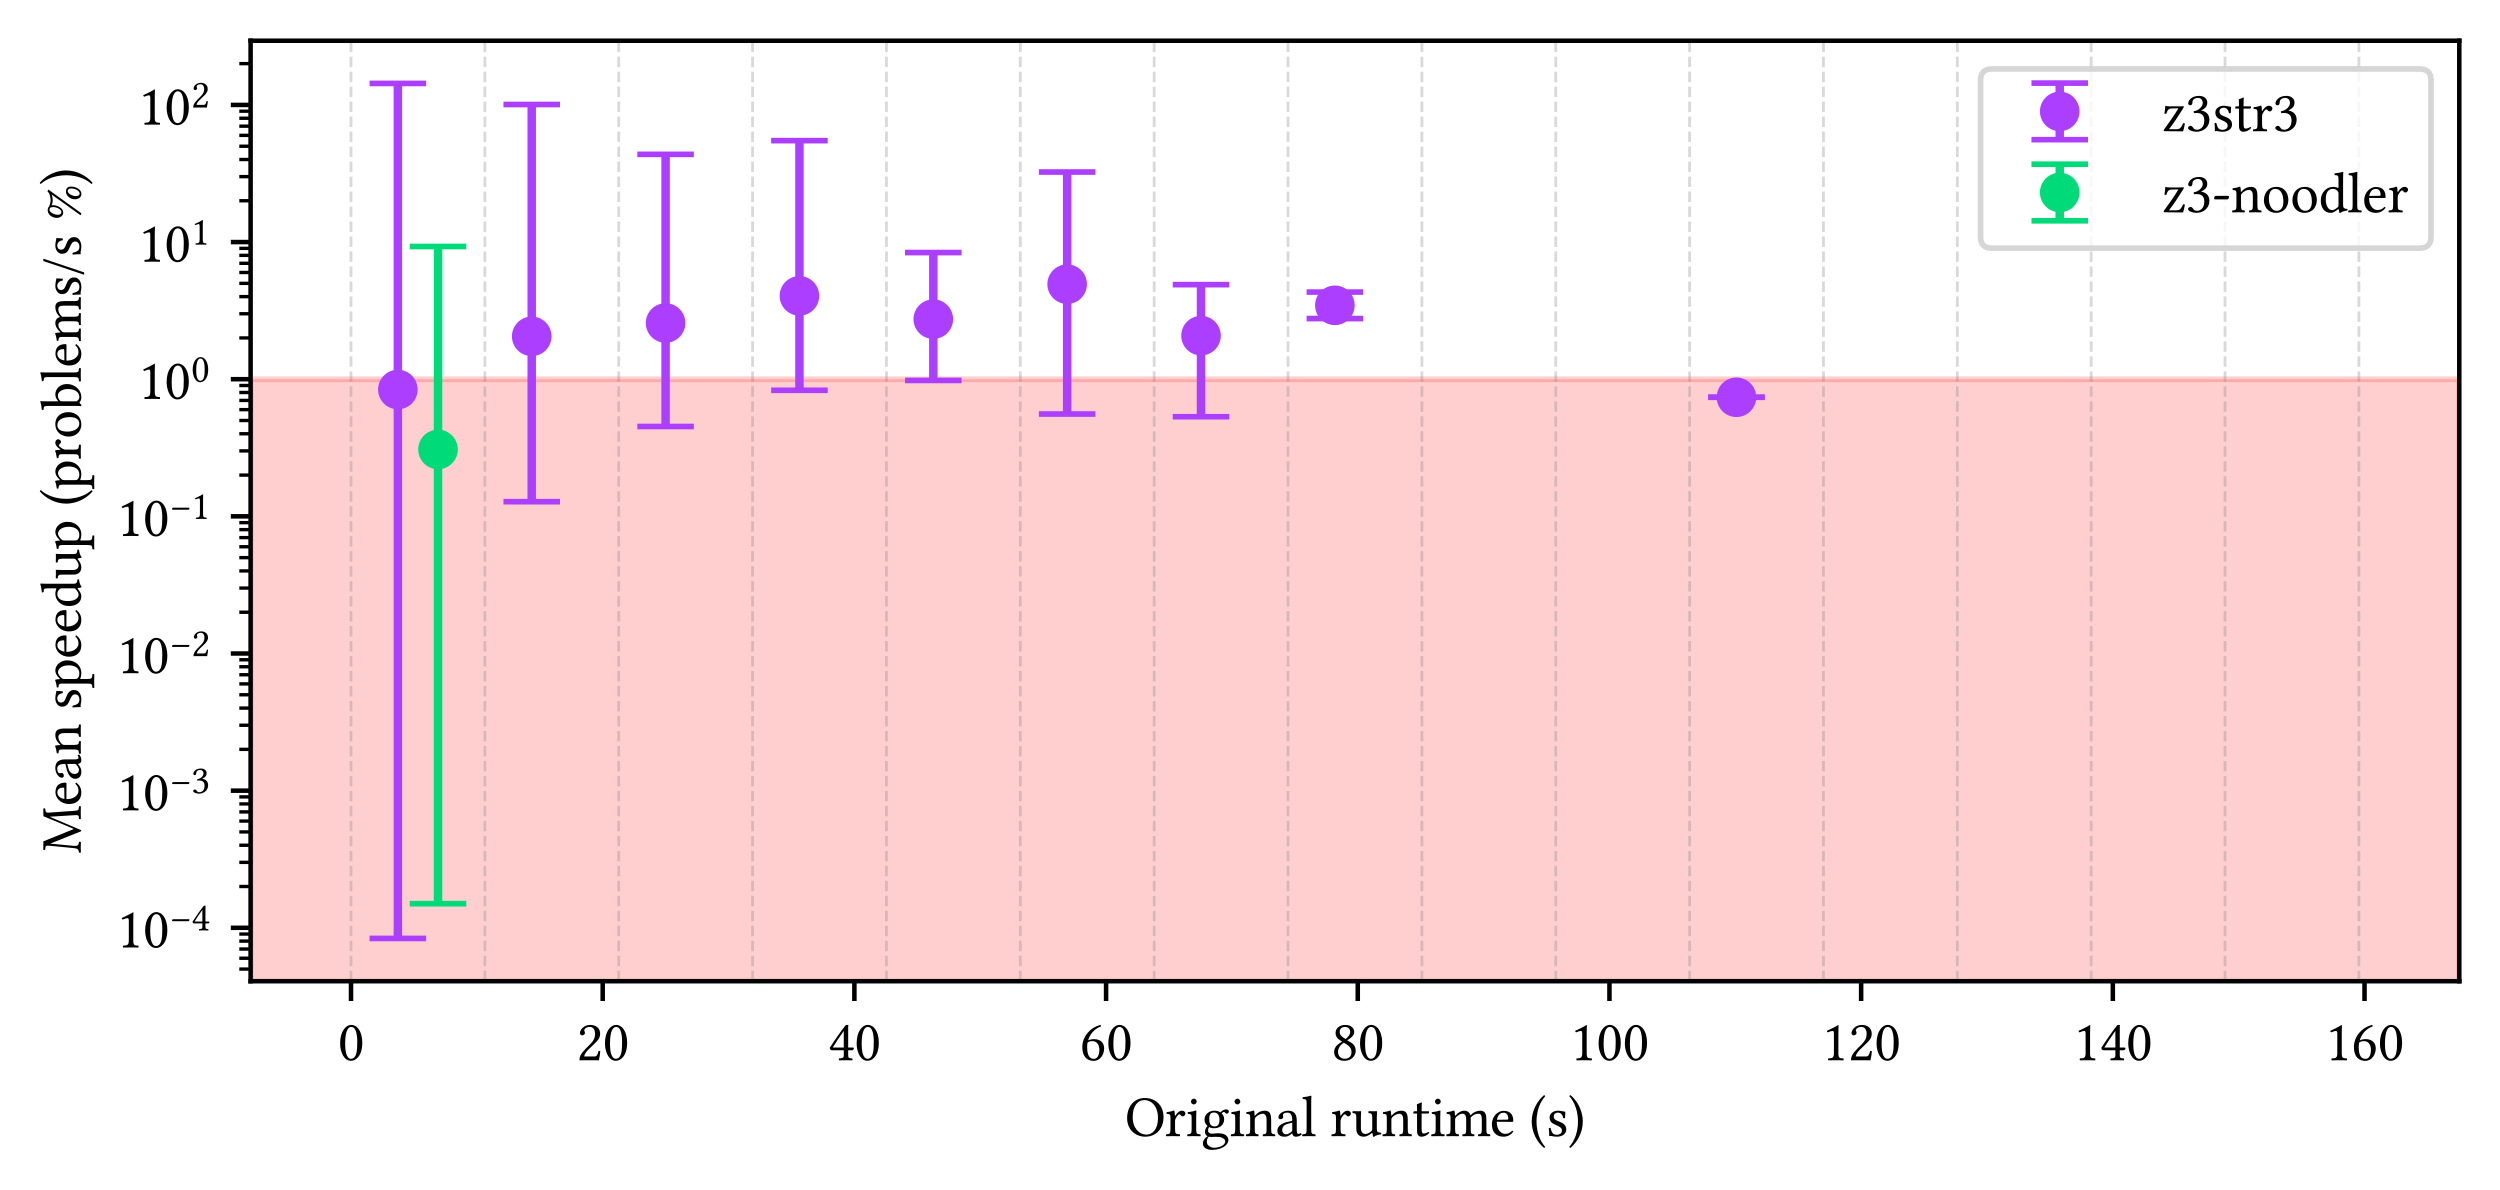 <?xml version="1.0" encoding="utf-8" standalone="no"?>
<!DOCTYPE svg PUBLIC "-//W3C//DTD SVG 1.1//EN"
  "http://www.w3.org/Graphics/SVG/1.1/DTD/svg11.dtd">
<svg xmlns:xlink="http://www.w3.org/1999/xlink" width="442.12pt" height="210.5pt" viewBox="0 0 442.12 210.5" xmlns="http://www.w3.org/2000/svg" version="1.1">
 <defs>
  <style type="text/css">*{stroke-linejoin: round; stroke-linecap: butt}</style>
 </defs>
 <g id="figure_1">
  <g id="patch_1">
   <path d="M 0 210.5 
L 442.12 210.5 
L 442.12 0 
L 0 0 
z
" style="fill: #ffffff"/>
  </g>
  <g id="axes_1">
   <g id="patch_2">
    <path d="M 44.32 173.52 
L 434.92 173.52 
L 434.92 7.2 
L 44.32 7.2 
z
" style="fill: #ffffff"/>
   </g>
   <g id="patch_3">
    <path d="M 44.32 24320.546 
L 434.92 24320.546 
L 434.92 67.063 
L 44.32 67.063 
z
" clip-path="url(#p27010a0d94)" style="fill: #ff0000; opacity: 0.1; stroke: #ff0000; stroke-linejoin: miter"/>
   </g>
   <g id="patch_4">
    <path d="M 44.32 24320.546 
L 434.92 24320.546 
L 434.92 67.063 
L 44.32 67.063 
z
" clip-path="url(#p27010a0d94)" style="fill: #ff0000; opacity: 0.1; stroke: #ff0000; stroke-linejoin: miter"/>
   </g>
   <g id="matplotlib.axis_1">
    <g id="xtick_1">
     <g id="line2d_1">
      <defs>
       <path id="m3e36dfb4e3" d="M 0 0 
L 0 3.5 
" style="stroke: #000000; stroke-width: 0.8"/>
      </defs>
      <g>
       <use xlink:href="#m3e36dfb4e3" x="62.075" y="173.52" style="stroke: #000000; stroke-width: 0.8"/>
      </g>
     </g>
     <g id="text_1">
      <!-- 0 -->
      <g transform="translate(59.75 187.5) scale(0.1 -0.1)">
       <defs>
        <path id="LibertinusSerif-Regular-30" d="M 1459 -64 
C 1952 -64 2701 435 2701 1939 
C 2701 2573 2547 3117 2266 3488 
C 2099 3712 1830 3904 1485 3904 
C 851 3904 250 3149 250 1882 
C 250 1197 461 557 813 205 
C 992 26 1210 -64 1459 -64 
z
M 1485 3680 
C 1594 3680 1696 3642 1773 3571 
C 1971 3405 2144 2918 2144 2061 
C 2144 1472 2125 1069 2035 742 
C 1894 218 1581 160 1466 160 
C 870 160 806 1254 806 1811 
C 806 3386 1197 3680 1485 3680 
z
" transform="scale(0.016)"/>
       </defs>
       <use xlink:href="#LibertinusSerif-Regular-30"/>
      </g>
     </g>
    </g>
    <g id="xtick_2">
     <g id="line2d_2">
      <g>
       <use xlink:href="#m3e36dfb4e3" x="106.586" y="173.52" style="stroke: #000000; stroke-width: 0.8"/>
      </g>
     </g>
     <g id="text_2">
      <!-- 20 -->
      <g transform="translate(101.936 187.5) scale(0.1 -0.1)">
       <defs>
        <path id="LibertinusSerif-Regular-32" d="M 390 2995 
C 390 2861 512 2746 646 2746 
C 755 2746 947 2861 947 3002 
C 947 3053 934 3091 922 3136 
C 909 3181 870 3238 870 3290 
C 870 3450 1037 3680 1504 3680 
C 1734 3680 2061 3520 2061 2906 
C 2061 2496 1914 2163 1536 1779 
L 1062 1312 
C 435 672 333 365 333 -13 
C 333 -13 659 0 864 0 
L 1984 0 
C 2189 0 2483 -13 2483 -13 
C 2566 326 2630 806 2637 998 
C 2598 1030 2515 1043 2451 1030 
C 2342 576 2234 416 2003 416 
L 864 416 
C 864 723 1306 1158 1338 1190 
L 1984 1811 
C 2349 2163 2624 2445 2624 2931 
C 2624 3622 2061 3904 1542 3904 
C 832 3904 390 3379 390 2995 
z
" transform="scale(0.016)"/>
       </defs>
       <use xlink:href="#LibertinusSerif-Regular-32"/>
       <use xlink:href="#LibertinusSerif-Regular-30" transform="translate(46.5 0)"/>
      </g>
     </g>
    </g>
    <g id="xtick_3">
     <g id="line2d_3">
      <g>
       <use xlink:href="#m3e36dfb4e3" x="151.096" y="173.52" style="stroke: #000000; stroke-width: 0.8"/>
      </g>
     </g>
     <g id="text_3">
      <!-- 40 -->
      <g transform="translate(146.446 187.5) scale(0.1 -0.1)">
       <defs>
        <path id="LibertinusSerif-Regular-34" d="M 2752 1402 
L 2221 1402 
L 2221 3270 
C 2221 3590 2221 3840 2234 3891 
L 2221 3904 
L 2016 3904 
C 1971 3904 1939 3866 1914 3834 
C 1510 3341 768 2285 179 1370 
C 198 1274 237 1101 429 1101 
L 1734 1101 
L 1734 512 
C 1734 218 1491 218 1216 198 
C 1178 160 1178 26 1216 -13 
C 1421 -6 1677 0 1971 0 
C 2221 0 2464 -6 2669 -13 
C 2707 26 2707 160 2669 198 
C 2355 224 2221 211 2221 512 
L 2221 1101 
L 2662 1101 
C 2752 1101 2848 1222 2848 1299 
C 2848 1363 2822 1402 2752 1402 
z
M 1734 3245 
L 1734 1402 
L 512 1402 
C 838 1926 1293 2643 1734 3245 
z
" transform="scale(0.016)"/>
       </defs>
       <use xlink:href="#LibertinusSerif-Regular-34"/>
       <use xlink:href="#LibertinusSerif-Regular-30" transform="translate(46.5 0)"/>
      </g>
     </g>
    </g>
    <g id="xtick_4">
     <g id="line2d_4">
      <g>
       <use xlink:href="#m3e36dfb4e3" x="195.607" y="173.52" style="stroke: #000000; stroke-width: 0.8"/>
      </g>
     </g>
     <g id="text_4">
      <!-- 60 -->
      <g transform="translate(190.957 187.5) scale(0.1 -0.1)">
       <defs>
        <path id="LibertinusSerif-Regular-36" d="M 922 2195 
C 1094 2778 1504 3424 2355 3744 
C 2355 3821 2330 3878 2278 3910 
C 1632 3718 1235 3450 877 3034 
C 480 2573 282 1990 282 1485 
C 282 186 1018 -70 1510 -70 
C 2349 -70 2694 742 2694 1293 
C 2694 1843 2400 2336 1530 2336 
C 1363 2336 1114 2285 922 2195 
z
M 864 1965 
C 1075 2106 1286 2112 1395 2112 
C 2022 2112 2163 1498 2163 1178 
C 2163 474 1894 154 1581 154 
C 1178 154 813 371 813 1466 
C 813 1613 826 1779 864 1965 
z
" transform="scale(0.016)"/>
       </defs>
       <use xlink:href="#LibertinusSerif-Regular-36"/>
       <use xlink:href="#LibertinusSerif-Regular-30" transform="translate(46.5 0)"/>
      </g>
     </g>
    </g>
    <g id="xtick_5">
     <g id="line2d_5">
      <g>
       <use xlink:href="#m3e36dfb4e3" x="240.118" y="173.52" style="stroke: #000000; stroke-width: 0.8"/>
      </g>
     </g>
     <g id="text_5">
      <!-- 80 -->
      <g transform="translate(235.468 187.5) scale(0.1 -0.1)">
       <defs>
        <path id="LibertinusSerif-Regular-38" d="M 2515 3104 
C 2515 3565 2157 3904 1530 3904 
C 877 3904 454 3514 454 3021 
C 454 2662 627 2400 1018 2157 
L 1184 2054 
C 998 1958 826 1843 666 1702 
C 403 1472 294 1184 294 934 
C 294 282 755 -64 1434 -64 
C 2272 -64 2682 550 2682 1037 
C 2682 1408 2522 1734 2182 1939 
L 1728 2214 
C 2029 2362 2515 2694 2515 3104 
z
M 1446 160 
C 1158 160 723 358 723 934 
C 723 1126 806 1574 1357 1939 
L 1658 1760 
C 2054 1517 2214 1216 2214 909 
C 2214 269 1734 160 1446 160 
z
M 1498 3680 
C 1914 3680 2067 3405 2067 3110 
C 2067 2765 1728 2477 1555 2349 
L 1357 2470 
C 954 2733 909 2944 909 3142 
C 909 3437 1114 3680 1498 3680 
z
" transform="scale(0.016)"/>
       </defs>
       <use xlink:href="#LibertinusSerif-Regular-38"/>
       <use xlink:href="#LibertinusSerif-Regular-30" transform="translate(46.5 0)"/>
      </g>
     </g>
    </g>
    <g id="xtick_6">
     <g id="line2d_6">
      <g>
       <use xlink:href="#m3e36dfb4e3" x="284.629" y="173.52" style="stroke: #000000; stroke-width: 0.8"/>
      </g>
     </g>
     <g id="text_6">
      <!-- 100 -->
      <g transform="translate(277.654 187.5) scale(0.1 -0.1)">
       <defs>
        <path id="LibertinusSerif-Regular-31" d="M 1843 781 
L 1843 3002 
C 1843 3386 1850 3776 1862 3859 
C 1862 3891 1850 3891 1824 3891 
C 1472 3674 1133 3514 570 3251 
C 582 3181 608 3117 666 3078 
C 960 3200 1101 3238 1222 3238 
C 1331 3238 1350 3085 1350 2867 
L 1350 781 
C 1350 250 1178 218 730 198 
C 691 160 691 26 730 -13 
C 1043 -6 1274 0 1619 0 
C 1926 0 2080 -6 2400 -13 
C 2438 26 2438 160 2400 198 
C 1952 218 1843 250 1843 781 
z
" transform="scale(0.016)"/>
       </defs>
       <use xlink:href="#LibertinusSerif-Regular-31"/>
       <use xlink:href="#LibertinusSerif-Regular-30" transform="translate(46.5 0)"/>
       <use xlink:href="#LibertinusSerif-Regular-30" transform="translate(93 0)"/>
      </g>
     </g>
    </g>
    <g id="xtick_7">
     <g id="line2d_7">
      <g>
       <use xlink:href="#m3e36dfb4e3" x="329.14" y="173.52" style="stroke: #000000; stroke-width: 0.8"/>
      </g>
     </g>
     <g id="text_7">
      <!-- 120 -->
      <g transform="translate(322.165 187.5) scale(0.1 -0.1)">
       <use xlink:href="#LibertinusSerif-Regular-31"/>
       <use xlink:href="#LibertinusSerif-Regular-32" transform="translate(46.5 0)"/>
       <use xlink:href="#LibertinusSerif-Regular-30" transform="translate(93 0)"/>
      </g>
     </g>
    </g>
    <g id="xtick_8">
     <g id="line2d_8">
      <g>
       <use xlink:href="#m3e36dfb4e3" x="373.65" y="173.52" style="stroke: #000000; stroke-width: 0.8"/>
      </g>
     </g>
     <g id="text_8">
      <!-- 140 -->
      <g transform="translate(366.675 187.5) scale(0.1 -0.1)">
       <use xlink:href="#LibertinusSerif-Regular-31"/>
       <use xlink:href="#LibertinusSerif-Regular-34" transform="translate(46.5 0)"/>
       <use xlink:href="#LibertinusSerif-Regular-30" transform="translate(93 0)"/>
      </g>
     </g>
    </g>
    <g id="xtick_9">
     <g id="line2d_9">
      <g>
       <use xlink:href="#m3e36dfb4e3" x="418.161" y="173.52" style="stroke: #000000; stroke-width: 0.8"/>
      </g>
     </g>
     <g id="text_9">
      <!-- 160 -->
      <g transform="translate(411.186 187.5) scale(0.1 -0.1)">
       <use xlink:href="#LibertinusSerif-Regular-31"/>
       <use xlink:href="#LibertinusSerif-Regular-36" transform="translate(46.5 0)"/>
       <use xlink:href="#LibertinusSerif-Regular-30" transform="translate(93 0)"/>
      </g>
     </g>
    </g>
    <g id="text_10">
     <!-- Original runtime (s) -->
     <g transform="translate(198.951 200.92) scale(0.1 -0.1)">
      <defs>
       <path id="LibertinusSerif-Regular-4f" d="M 4262 2106 
C 4262 3430 3347 4211 2202 4211 
C 960 4211 237 3226 237 1984 
C 237 723 1152 -64 2240 -64 
C 2950 -64 3514 243 3866 742 
C 4122 1107 4262 1568 4262 2106 
z
M 2118 3981 
C 2963 3981 3648 3277 3648 1984 
C 3648 838 3098 166 2368 166 
C 1587 166 851 864 851 2093 
C 851 3437 1485 3981 2118 3981 
z
" transform="scale(0.016)"/>
       <path id="LibertinusSerif-Regular-72" d="M 1126 2291 
C 1114 2547 1107 2714 1075 2778 
C 1062 2810 1050 2829 998 2829 
C 819 2758 653 2701 211 2643 
C 198 2605 211 2502 224 2464 
C 570 2432 640 2400 640 2029 
L 640 781 
C 640 250 563 224 166 198 
C 128 160 128 26 166 -13 
C 390 -6 640 0 896 0 
C 1152 0 1446 -6 1670 -13 
C 1709 26 1709 160 1670 198 
C 1222 230 1146 250 1146 781 
L 1146 1670 
C 1146 1837 1222 1984 1299 2099 
C 1370 2202 1517 2413 1594 2413 
C 1651 2413 1709 2400 1760 2330 
C 1805 2266 1882 2182 1990 2182 
C 2144 2182 2291 2342 2291 2502 
C 2291 2624 2176 2810 1907 2810 
C 1606 2810 1344 2528 1197 2278 
C 1158 2208 1126 2259 1126 2291 
z
" transform="scale(0.016)"/>
       <path id="LibertinusSerif-Regular-69" d="M 1158 781 
L 1158 2054 
C 1158 2374 1184 2784 1184 2784 
C 1184 2810 1152 2829 1101 2829 
C 922 2758 666 2701 224 2643 
C 211 2605 224 2502 237 2464 
C 589 2432 653 2394 653 2029 
L 653 781 
C 653 250 582 230 192 198 
C 154 160 154 26 192 -13 
C 403 -6 653 0 909 0 
C 1165 0 1408 -6 1619 -13 
C 1658 26 1658 160 1619 198 
C 1229 224 1158 250 1158 781 
z
M 576 3834 
C 576 3667 730 3501 883 3501 
C 1062 3501 1216 3674 1216 3808 
C 1216 3962 1082 4141 909 4141 
C 755 4141 576 3987 576 3834 
z
" transform="scale(0.016)"/>
       <path id="LibertinusSerif-Regular-67" d="M 2842 2477 
C 2963 2477 3078 2592 3078 2720 
C 3078 2854 2957 2957 2784 2957 
C 2618 2957 2310 2848 2144 2630 
C 2067 2682 1856 2810 1478 2810 
C 909 2810 384 2426 384 1837 
C 384 1491 538 1293 717 1120 
C 538 966 435 691 435 474 
C 435 243 563 64 730 -19 
C 384 -224 205 -518 205 -794 
C 205 -1350 730 -1523 1222 -1523 
C 2086 -1523 3021 -1107 3021 -416 
C 3021 -211 2925 -51 2739 102 
C 2490 307 2042 314 1805 314 
C 1690 314 1530 301 1376 282 
C 1280 275 1216 269 1184 269 
C 998 269 774 358 774 634 
C 774 762 813 896 890 1005 
C 1043 915 1222 870 1472 870 
C 2035 870 2554 1222 2554 1850 
C 2554 2150 2464 2323 2278 2515 
C 2323 2579 2451 2669 2534 2669 
C 2579 2669 2624 2650 2662 2592 
C 2688 2541 2771 2477 2842 2477 
z
M 845 -64 
C 915 -83 1018 -96 1101 -96 
C 1299 -96 1478 -77 1568 -77 
C 1888 -77 2157 -83 2342 -186 
C 2592 -326 2669 -416 2669 -582 
C 2669 -1043 1990 -1286 1414 -1286 
C 1184 -1286 646 -1101 646 -666 
C 646 -448 659 -288 845 -64 
z
M 2042 1786 
C 2042 1190 1741 1069 1504 1069 
C 966 1069 909 1523 909 1933 
C 909 2381 1069 2611 1421 2611 
C 1824 2611 2042 2317 2042 1786 
z
" transform="scale(0.016)"/>
       <path id="LibertinusSerif-Regular-6e" d="M 1178 2291 
C 1139 2246 1101 2234 1101 2291 
C 1094 2464 1082 2714 1050 2778 
C 1037 2810 1024 2829 973 2829 
C 794 2758 627 2701 186 2643 
C 173 2605 186 2502 198 2464 
C 544 2432 614 2400 614 2029 
L 614 781 
C 614 256 550 230 166 198 
C 128 160 128 26 166 -13 
C 358 -6 614 0 870 0 
C 1126 0 1318 -6 1510 -13 
C 1549 26 1549 160 1510 198 
C 1184 230 1120 256 1120 781 
L 1120 1830 
C 1120 1965 1178 2042 1229 2099 
C 1472 2336 1760 2477 2010 2477 
C 2138 2477 2272 2394 2349 2246 
C 2413 2118 2426 1946 2426 1754 
L 2426 781 
C 2426 256 2362 230 2029 198 
C 1997 160 1997 26 2029 -13 
C 2221 -6 2426 0 2682 0 
C 2938 0 3168 -6 3360 -13 
C 3392 26 3392 160 3360 198 
C 3002 230 2931 256 2931 781 
L 2931 1734 
C 2931 2086 2906 2394 2758 2592 
C 2650 2733 2451 2810 2227 2810 
C 1914 2810 1555 2726 1178 2291 
z
" transform="scale(0.016)"/>
       <path id="LibertinusSerif-Regular-61" d="M 1875 307 
C 1914 109 1984 -64 2304 -64 
C 2547 -64 2778 45 2912 173 
C 2899 250 2874 307 2803 346 
C 2758 307 2650 243 2566 243 
C 2381 243 2374 493 2374 787 
L 2374 1728 
C 2374 2637 1875 2810 1408 2810 
C 883 2810 352 2464 352 2099 
C 352 1946 429 1869 576 1869 
C 762 1869 877 2003 877 2086 
C 877 2131 870 2176 858 2202 
C 851 2221 845 2259 845 2330 
C 845 2528 1114 2598 1357 2598 
C 1574 2598 1875 2490 1875 1766 
C 1875 1722 1856 1696 1837 1690 
L 1286 1555 
C 672 1402 230 1062 230 627 
C 230 102 589 -64 1037 -64 
C 1261 -64 1453 -13 1734 205 
L 1862 307 
L 1875 307 
z
M 1875 1491 
L 1875 646 
C 1875 563 1837 518 1786 480 
C 1619 346 1402 198 1222 198 
C 902 198 762 454 762 653 
C 762 941 896 1235 1370 1357 
L 1875 1491 
z
" transform="scale(0.016)"/>
       <path id="LibertinusSerif-Regular-6c" d="M 608 781 
C 608 250 538 218 147 198 
C 109 160 109 26 147 -13 
C 371 -6 608 0 864 0 
C 1120 0 1363 -6 1574 -13 
C 1613 26 1613 160 1574 198 
C 1184 218 1114 250 1114 781 
L 1114 3731 
C 1114 4147 1139 4403 1139 4403 
C 1139 4448 1114 4467 1056 4467 
C 896 4403 416 4314 160 4294 
C 147 4243 160 4141 198 4102 
C 570 4077 608 4058 608 3578 
L 608 781 
z
" transform="scale(0.016)"/>
       <path id="LibertinusSerif-Regular-20" transform="scale(0.016)"/>
       <path id="LibertinusSerif-Regular-75" d="M 1389 -64 
C 1638 -64 1939 64 2253 320 
C 2285 346 2342 358 2349 314 
C 2368 154 2419 -64 2419 -64 
C 2470 -83 2502 -77 2541 -64 
C 2682 51 2906 147 3296 192 
C 3334 230 3334 326 3296 365 
C 2886 397 2829 518 2829 832 
L 2829 2061 
C 2829 2253 2854 2720 2854 2720 
C 2854 2739 2835 2758 2803 2758 
C 2771 2752 2675 2746 2579 2746 
C 2374 2746 2144 2752 1926 2758 
C 1888 2720 1888 2586 1926 2547 
C 2240 2528 2323 2451 2323 2029 
L 2323 794 
C 2323 672 2310 621 2221 544 
C 1984 339 1741 237 1581 237 
C 1389 237 1069 326 1069 896 
L 1069 2061 
C 1069 2253 1094 2720 1094 2720 
C 1094 2739 1075 2758 1043 2758 
C 1011 2752 915 2746 819 2746 
C 614 2746 384 2752 166 2758 
C 128 2720 128 2586 166 2547 
C 474 2522 563 2451 563 2035 
L 563 806 
C 563 365 755 -64 1389 -64 
z
" transform="scale(0.016)"/>
       <path id="LibertinusSerif-Regular-74" d="M 275 2746 
C 186 2746 160 2669 160 2618 
L 160 2534 
C 160 2502 166 2496 192 2496 
L 570 2496 
L 570 570 
C 570 115 768 -64 1062 -64 
C 1357 -64 1677 77 1926 358 
C 1914 422 1875 461 1811 467 
C 1645 339 1453 288 1286 288 
C 1114 288 1075 480 1075 877 
L 1075 2496 
L 1741 2496 
C 1805 2496 1894 2522 1894 2579 
L 1894 2707 
C 1894 2733 1875 2746 1843 2746 
L 1075 2746 
L 1075 2995 
C 1075 3411 1101 3667 1101 3667 
C 1101 3706 1082 3725 1050 3725 
C 1024 3725 966 3699 909 3667 
C 838 3629 774 3597 691 3578 
C 614 3552 550 3533 550 3488 
C 550 3411 570 3456 570 2746 
L 275 2746 
z
" transform="scale(0.016)"/>
       <path id="LibertinusSerif-Regular-6d" d="M 1088 2291 
C 1082 2483 1069 2714 1037 2778 
C 1024 2810 1011 2829 960 2829 
C 781 2758 614 2701 173 2643 
C 160 2605 173 2502 186 2464 
C 531 2432 602 2400 602 2029 
L 602 781 
C 602 256 518 224 166 198 
C 128 160 128 26 166 -13 
C 358 -6 602 0 858 0 
C 1114 0 1312 -6 1504 -13 
C 1542 26 1542 160 1504 198 
C 1178 230 1107 256 1107 781 
L 1107 1830 
C 1107 1965 1165 2042 1216 2099 
C 1472 2349 1709 2477 1907 2477 
C 2150 2477 2330 2323 2330 1894 
L 2330 781 
C 2330 256 2278 224 1933 198 
C 1901 160 1901 26 1933 -13 
C 2093 -6 2330 0 2586 0 
C 2842 0 3053 -6 3213 -13 
C 3245 26 3245 160 3213 198 
C 2893 224 2835 256 2835 781 
L 2835 1798 
C 2835 1888 2835 1978 2829 2054 
C 3136 2394 3424 2477 3674 2477 
C 3917 2477 4058 2336 4058 1907 
L 4058 781 
C 4058 256 3994 224 3661 198 
C 3629 160 3629 26 3661 -13 
C 3821 -6 4058 0 4314 0 
C 4570 0 4794 -6 4973 -13 
C 5005 26 5005 160 4973 198 
C 4621 224 4563 256 4563 781 
L 4563 1792 
C 4563 2362 4467 2810 3904 2810 
C 3578 2810 3181 2688 2848 2336 
C 2829 2317 2790 2285 2778 2342 
C 2720 2605 2470 2810 2138 2810 
C 1766 2810 1434 2592 1165 2291 
C 1133 2259 1094 2214 1088 2291 
z
" transform="scale(0.016)"/>
       <path id="LibertinusSerif-Regular-65" d="M 2470 595 
C 2234 352 2048 250 1677 250 
C 1446 250 1178 384 979 710 
C 851 922 774 1216 774 1587 
L 2477 1574 
C 2554 1574 2598 1613 2598 1683 
C 2598 2221 2406 2797 1517 2797 
C 960 2797 237 2266 237 1293 
C 237 934 326 589 538 346 
C 755 90 1056 -64 1517 -64 
C 2003 -64 2349 160 2605 493 
C 2586 557 2547 589 2470 595 
z
M 794 1805 
C 915 2528 1363 2586 1517 2586 
C 1760 2586 2048 2451 2048 1914 
C 2048 1856 2022 1824 1952 1824 
L 794 1805 
z
" transform="scale(0.016)"/>
       <path id="LibertinusSerif-Regular-28" d="M 282 1613 
C 282 1325 307 -154 1638 -1306 
C 1702 -1293 1754 -1248 1773 -1197 
C 1562 -954 813 -70 813 1613 
C 813 3296 1568 4179 1773 4410 
C 1754 4474 1709 4518 1638 4525 
C 877 3872 282 2803 282 1613 
z
" transform="scale(0.016)"/>
       <path id="LibertinusSerif-Regular-73" d="M 307 883 
C 333 570 352 269 352 0 
C 416 13 480 19 512 19 
C 557 19 595 19 640 6 
C 813 -38 986 -64 1222 -64 
C 1581 -64 2240 109 2240 742 
C 2240 1178 1926 1434 1491 1594 
C 1107 1741 851 1837 851 2189 
C 851 2451 1082 2598 1299 2598 
C 1440 2598 1811 2547 1894 2003 
C 1933 1965 2061 1971 2099 2010 
C 2118 2240 2131 2477 2138 2688 
C 1939 2720 1632 2810 1299 2810 
C 826 2810 397 2502 397 2093 
C 397 1626 608 1427 1101 1222 
C 1632 1005 1754 870 1754 595 
C 1754 282 1446 147 1210 147 
C 960 147 819 230 755 301 
C 614 448 544 730 506 890 
C 467 928 346 922 307 883 
z
" transform="scale(0.016)"/>
       <path id="LibertinusSerif-Regular-29" d="M 1626 1613 
C 1626 1901 1600 3379 269 4531 
C 205 4518 154 4474 134 4422 
C 346 4179 1094 3296 1094 1613 
C 1094 -70 339 -954 134 -1184 
C 154 -1248 198 -1293 269 -1299 
C 1030 -646 1626 422 1626 1613 
z
" transform="scale(0.016)"/>
      </defs>
      <use xlink:href="#LibertinusSerif-Regular-4f"/>
      <use xlink:href="#LibertinusSerif-Regular-72" transform="translate(70.2 0)"/>
      <use xlink:href="#LibertinusSerif-Regular-69" transform="translate(107.4 0)"/>
      <use xlink:href="#LibertinusSerif-Regular-67" transform="translate(134.5 0)"/>
      <use xlink:href="#LibertinusSerif-Regular-69" transform="translate(184.5 0)"/>
      <use xlink:href="#LibertinusSerif-Regular-6e" transform="translate(211.6 0)"/>
      <use xlink:href="#LibertinusSerif-Regular-61" transform="translate(265.8 0)"/>
      <use xlink:href="#LibertinusSerif-Regular-6c" transform="translate(311.5 0)"/>
      <use xlink:href="#LibertinusSerif-Regular-20" transform="translate(337.9 0)"/>
      <use xlink:href="#LibertinusSerif-Regular-72" transform="translate(362.9 0)"/>
      <use xlink:href="#LibertinusSerif-Regular-75" transform="translate(400.1 0)"/>
      <use xlink:href="#LibertinusSerif-Regular-6e" transform="translate(453.2 0)"/>
      <use xlink:href="#LibertinusSerif-Regular-74" transform="translate(507.4 0)"/>
      <use xlink:href="#LibertinusSerif-Regular-69" transform="translate(539 0)"/>
      <use xlink:href="#LibertinusSerif-Regular-6d" transform="translate(566.1 0)"/>
      <use xlink:href="#LibertinusSerif-Regular-65" transform="translate(645.1 0)"/>
      <use xlink:href="#LibertinusSerif-Regular-20" transform="translate(689.8 0)"/>
      <use xlink:href="#LibertinusSerif-Regular-28" transform="translate(714.8 0)"/>
      <use xlink:href="#LibertinusSerif-Regular-73" transform="translate(744.6 0)"/>
      <use xlink:href="#LibertinusSerif-Regular-29" transform="translate(783.6 0)"/>
     </g>
    </g>
   </g>
   <g id="matplotlib.axis_2">
    <g id="ytick_1">
     <g id="line2d_10">
      <defs>
       <path id="m2455a57fd7" d="M 0 0 
L -3.5 0 
" style="stroke: #000000; stroke-width: 0.8"/>
      </defs>
      <g>
       <use xlink:href="#m2455a57fd7" x="44.32" y="164.077" style="stroke: #000000; stroke-width: 0.8"/>
      </g>
     </g>
     <g id="text_11">
      <!-- $\mathdefault{10^{-4}}$ -->
      <g transform="translate(20.62 167.567) scale(0.1 -0.1)">
       <defs>
        <path id="LibertinusSerif-Regular-2212" d="M 2963 1446 
C 3046 1446 3136 1594 3136 1658 
C 3136 1709 3110 1766 3046 1766 
L 544 1766 
C 467 1766 384 1645 384 1549 
C 384 1498 422 1446 480 1446 
L 2963 1446 
z
" transform="scale(0.016)"/>
       </defs>
       <use xlink:href="#LibertinusSerif-Regular-31" transform="translate(0 0.134)"/>
       <use xlink:href="#LibertinusSerif-Regular-30" transform="translate(46.5 0.134)"/>
       <use xlink:href="#LibertinusSerif-Regular-2212" transform="translate(93.754 30.3) scale(0.7)"/>
       <use xlink:href="#LibertinusSerif-Regular-34" transform="translate(132.254 30.3) scale(0.7)"/>
      </g>
     </g>
    </g>
    <g id="ytick_2">
     <g id="line2d_11">
      <g>
       <use xlink:href="#m2455a57fd7" x="44.32" y="139.824" style="stroke: #000000; stroke-width: 0.8"/>
      </g>
     </g>
     <g id="text_12">
      <!-- $\mathdefault{10^{-3}}$ -->
      <g transform="translate(20.62 143.314) scale(0.1 -0.1)">
       <defs>
        <path id="LibertinusSerif-Regular-33" d="M 1376 3680 
C 1651 3680 1907 3514 1907 3104 
C 1907 2784 1536 2291 902 2202 
L 934 1997 
C 1043 2010 1158 2010 1242 2010 
C 1606 2010 2080 1907 2080 1184 
C 2080 333 1510 160 1286 160 
C 960 160 902 307 826 422 
C 762 512 678 589 550 589 
C 416 589 282 467 282 365 
C 282 109 819 -64 1203 -64 
C 1965 -64 2643 429 2643 1274 
C 2643 1971 2118 2221 1741 2285 
L 1734 2298 
C 2259 2547 2406 2810 2406 3149 
C 2406 3341 2362 3494 2208 3654 
C 2067 3795 1843 3904 1510 3904 
C 570 3904 301 3290 301 3078 
C 301 2989 365 2861 518 2861 
C 742 2861 768 3072 768 3194 
C 768 3603 1210 3680 1376 3680 
z
" transform="scale(0.016)"/>
       </defs>
       <use xlink:href="#LibertinusSerif-Regular-31" transform="translate(0 0.134)"/>
       <use xlink:href="#LibertinusSerif-Regular-30" transform="translate(46.5 0.134)"/>
       <use xlink:href="#LibertinusSerif-Regular-2212" transform="translate(93.754 30.3) scale(0.7)"/>
       <use xlink:href="#LibertinusSerif-Regular-33" transform="translate(132.254 30.3) scale(0.7)"/>
      </g>
     </g>
    </g>
    <g id="ytick_3">
     <g id="line2d_12">
      <g>
       <use xlink:href="#m2455a57fd7" x="44.32" y="115.57" style="stroke: #000000; stroke-width: 0.8"/>
      </g>
     </g>
     <g id="text_13">
      <!-- $\mathdefault{10^{-2}}$ -->
      <g transform="translate(20.62 119.06) scale(0.1 -0.1)">
       <use xlink:href="#LibertinusSerif-Regular-31" transform="translate(0 0.134)"/>
       <use xlink:href="#LibertinusSerif-Regular-30" transform="translate(46.5 0.134)"/>
       <use xlink:href="#LibertinusSerif-Regular-2212" transform="translate(93.754 30.3) scale(0.7)"/>
       <use xlink:href="#LibertinusSerif-Regular-32" transform="translate(132.254 30.3) scale(0.7)"/>
      </g>
     </g>
    </g>
    <g id="ytick_4">
     <g id="line2d_13">
      <g>
       <use xlink:href="#m2455a57fd7" x="44.32" y="91.317" style="stroke: #000000; stroke-width: 0.8"/>
      </g>
     </g>
     <g id="text_14">
      <!-- $\mathdefault{10^{-1}}$ -->
      <g transform="translate(20.62 94.807) scale(0.1 -0.1)">
       <use xlink:href="#LibertinusSerif-Regular-31" transform="translate(0 0.277)"/>
       <use xlink:href="#LibertinusSerif-Regular-30" transform="translate(46.5 0.277)"/>
       <use xlink:href="#LibertinusSerif-Regular-2212" transform="translate(93.754 30.442) scale(0.7)"/>
       <use xlink:href="#LibertinusSerif-Regular-31" transform="translate(132.254 30.442) scale(0.7)"/>
      </g>
     </g>
    </g>
    <g id="ytick_5">
     <g id="line2d_14">
      <g>
       <use xlink:href="#m2455a57fd7" x="44.32" y="67.063" style="stroke: #000000; stroke-width: 0.8"/>
      </g>
     </g>
     <g id="text_15">
      <!-- $\mathdefault{10^{0}}$ -->
      <g transform="translate(24.42 70.553) scale(0.1 -0.1)">
       <use xlink:href="#LibertinusSerif-Regular-31" transform="translate(0 0.134)"/>
       <use xlink:href="#LibertinusSerif-Regular-30" transform="translate(46.5 0.134)"/>
       <use xlink:href="#LibertinusSerif-Regular-30" transform="translate(93.754 30.3) scale(0.7)"/>
      </g>
     </g>
    </g>
    <g id="ytick_6">
     <g id="line2d_15">
      <g>
       <use xlink:href="#m2455a57fd7" x="44.32" y="42.81" style="stroke: #000000; stroke-width: 0.8"/>
      </g>
     </g>
     <g id="text_16">
      <!-- $\mathdefault{10^{1}}$ -->
      <g transform="translate(24.42 46.3) scale(0.1 -0.1)">
       <use xlink:href="#LibertinusSerif-Regular-31" transform="translate(0 0.277)"/>
       <use xlink:href="#LibertinusSerif-Regular-30" transform="translate(46.5 0.277)"/>
       <use xlink:href="#LibertinusSerif-Regular-31" transform="translate(93.754 30.442) scale(0.7)"/>
      </g>
     </g>
    </g>
    <g id="ytick_7">
     <g id="line2d_16">
      <g>
       <use xlink:href="#m2455a57fd7" x="44.32" y="18.556" style="stroke: #000000; stroke-width: 0.8"/>
      </g>
     </g>
     <g id="text_17">
      <!-- $\mathdefault{10^{2}}$ -->
      <g transform="translate(24.42 22.046) scale(0.1 -0.1)">
       <use xlink:href="#LibertinusSerif-Regular-31" transform="translate(0 0.134)"/>
       <use xlink:href="#LibertinusSerif-Regular-30" transform="translate(46.5 0.134)"/>
       <use xlink:href="#LibertinusSerif-Regular-32" transform="translate(93.754 30.3) scale(0.7)"/>
      </g>
     </g>
    </g>
    <g id="ytick_8">
     <g id="line2d_17">
      <defs>
       <path id="m4f966a6c0a" d="M 0 0 
L -2 0 
" style="stroke: #000000; stroke-width: 0.6"/>
      </defs>
      <g>
       <use xlink:href="#m4f966a6c0a" x="44.32" y="171.378" style="stroke: #000000; stroke-width: 0.6"/>
      </g>
     </g>
    </g>
    <g id="ytick_9">
     <g id="line2d_18">
      <g>
       <use xlink:href="#m4f966a6c0a" x="44.32" y="169.458" style="stroke: #000000; stroke-width: 0.6"/>
      </g>
     </g>
    </g>
    <g id="ytick_10">
     <g id="line2d_19">
      <g>
       <use xlink:href="#m4f966a6c0a" x="44.32" y="167.834" style="stroke: #000000; stroke-width: 0.6"/>
      </g>
     </g>
    </g>
    <g id="ytick_11">
     <g id="line2d_20">
      <g>
       <use xlink:href="#m4f966a6c0a" x="44.32" y="166.428" style="stroke: #000000; stroke-width: 0.6"/>
      </g>
     </g>
    </g>
    <g id="ytick_12">
     <g id="line2d_21">
      <g>
       <use xlink:href="#m4f966a6c0a" x="44.32" y="165.187" style="stroke: #000000; stroke-width: 0.6"/>
      </g>
     </g>
    </g>
    <g id="ytick_13">
     <g id="line2d_22">
      <g>
       <use xlink:href="#m4f966a6c0a" x="44.32" y="156.776" style="stroke: #000000; stroke-width: 0.6"/>
      </g>
     </g>
    </g>
    <g id="ytick_14">
     <g id="line2d_23">
      <g>
       <use xlink:href="#m4f966a6c0a" x="44.32" y="152.505" style="stroke: #000000; stroke-width: 0.6"/>
      </g>
     </g>
    </g>
    <g id="ytick_15">
     <g id="line2d_24">
      <g>
       <use xlink:href="#m4f966a6c0a" x="44.32" y="149.475" style="stroke: #000000; stroke-width: 0.6"/>
      </g>
     </g>
    </g>
    <g id="ytick_16">
     <g id="line2d_25">
      <g>
       <use xlink:href="#m4f966a6c0a" x="44.32" y="147.125" style="stroke: #000000; stroke-width: 0.6"/>
      </g>
     </g>
    </g>
    <g id="ytick_17">
     <g id="line2d_26">
      <g>
       <use xlink:href="#m4f966a6c0a" x="44.32" y="145.204" style="stroke: #000000; stroke-width: 0.6"/>
      </g>
     </g>
    </g>
    <g id="ytick_18">
     <g id="line2d_27">
      <g>
       <use xlink:href="#m4f966a6c0a" x="44.32" y="143.581" style="stroke: #000000; stroke-width: 0.6"/>
      </g>
     </g>
    </g>
    <g id="ytick_19">
     <g id="line2d_28">
      <g>
       <use xlink:href="#m4f966a6c0a" x="44.32" y="142.174" style="stroke: #000000; stroke-width: 0.6"/>
      </g>
     </g>
    </g>
    <g id="ytick_20">
     <g id="line2d_29">
      <g>
       <use xlink:href="#m4f966a6c0a" x="44.32" y="140.934" style="stroke: #000000; stroke-width: 0.6"/>
      </g>
     </g>
    </g>
    <g id="ytick_21">
     <g id="line2d_30">
      <g>
       <use xlink:href="#m4f966a6c0a" x="44.32" y="132.523" style="stroke: #000000; stroke-width: 0.6"/>
      </g>
     </g>
    </g>
    <g id="ytick_22">
     <g id="line2d_31">
      <g>
       <use xlink:href="#m4f966a6c0a" x="44.32" y="128.252" style="stroke: #000000; stroke-width: 0.6"/>
      </g>
     </g>
    </g>
    <g id="ytick_23">
     <g id="line2d_32">
      <g>
       <use xlink:href="#m4f966a6c0a" x="44.32" y="125.222" style="stroke: #000000; stroke-width: 0.6"/>
      </g>
     </g>
    </g>
    <g id="ytick_24">
     <g id="line2d_33">
      <g>
       <use xlink:href="#m4f966a6c0a" x="44.32" y="122.871" style="stroke: #000000; stroke-width: 0.6"/>
      </g>
     </g>
    </g>
    <g id="ytick_25">
     <g id="line2d_34">
      <g>
       <use xlink:href="#m4f966a6c0a" x="44.32" y="120.951" style="stroke: #000000; stroke-width: 0.6"/>
      </g>
     </g>
    </g>
    <g id="ytick_26">
     <g id="line2d_35">
      <g>
       <use xlink:href="#m4f966a6c0a" x="44.32" y="119.327" style="stroke: #000000; stroke-width: 0.6"/>
      </g>
     </g>
    </g>
    <g id="ytick_27">
     <g id="line2d_36">
      <g>
       <use xlink:href="#m4f966a6c0a" x="44.32" y="117.921" style="stroke: #000000; stroke-width: 0.6"/>
      </g>
     </g>
    </g>
    <g id="ytick_28">
     <g id="line2d_37">
      <g>
       <use xlink:href="#m4f966a6c0a" x="44.32" y="116.68" style="stroke: #000000; stroke-width: 0.6"/>
      </g>
     </g>
    </g>
    <g id="ytick_29">
     <g id="line2d_38">
      <g>
       <use xlink:href="#m4f966a6c0a" x="44.32" y="108.269" style="stroke: #000000; stroke-width: 0.6"/>
      </g>
     </g>
    </g>
    <g id="ytick_30">
     <g id="line2d_39">
      <g>
       <use xlink:href="#m4f966a6c0a" x="44.32" y="103.999" style="stroke: #000000; stroke-width: 0.6"/>
      </g>
     </g>
    </g>
    <g id="ytick_31">
     <g id="line2d_40">
      <g>
       <use xlink:href="#m4f966a6c0a" x="44.32" y="100.968" style="stroke: #000000; stroke-width: 0.6"/>
      </g>
     </g>
    </g>
    <g id="ytick_32">
     <g id="line2d_41">
      <g>
       <use xlink:href="#m4f966a6c0a" x="44.32" y="98.618" style="stroke: #000000; stroke-width: 0.6"/>
      </g>
     </g>
    </g>
    <g id="ytick_33">
     <g id="line2d_42">
      <g>
       <use xlink:href="#m4f966a6c0a" x="44.32" y="96.698" style="stroke: #000000; stroke-width: 0.6"/>
      </g>
     </g>
    </g>
    <g id="ytick_34">
     <g id="line2d_43">
      <g>
       <use xlink:href="#m4f966a6c0a" x="44.32" y="95.074" style="stroke: #000000; stroke-width: 0.6"/>
      </g>
     </g>
    </g>
    <g id="ytick_35">
     <g id="line2d_44">
      <g>
       <use xlink:href="#m4f966a6c0a" x="44.32" y="93.667" style="stroke: #000000; stroke-width: 0.6"/>
      </g>
     </g>
    </g>
    <g id="ytick_36">
     <g id="line2d_45">
      <g>
       <use xlink:href="#m4f966a6c0a" x="44.32" y="92.427" style="stroke: #000000; stroke-width: 0.6"/>
      </g>
     </g>
    </g>
    <g id="ytick_37">
     <g id="line2d_46">
      <g>
       <use xlink:href="#m4f966a6c0a" x="44.32" y="84.016" style="stroke: #000000; stroke-width: 0.6"/>
      </g>
     </g>
    </g>
    <g id="ytick_38">
     <g id="line2d_47">
      <g>
       <use xlink:href="#m4f966a6c0a" x="44.32" y="79.745" style="stroke: #000000; stroke-width: 0.6"/>
      </g>
     </g>
    </g>
    <g id="ytick_39">
     <g id="line2d_48">
      <g>
       <use xlink:href="#m4f966a6c0a" x="44.32" y="76.715" style="stroke: #000000; stroke-width: 0.6"/>
      </g>
     </g>
    </g>
    <g id="ytick_40">
     <g id="line2d_49">
      <g>
       <use xlink:href="#m4f966a6c0a" x="44.32" y="74.364" style="stroke: #000000; stroke-width: 0.6"/>
      </g>
     </g>
    </g>
    <g id="ytick_41">
     <g id="line2d_50">
      <g>
       <use xlink:href="#m4f966a6c0a" x="44.32" y="72.444" style="stroke: #000000; stroke-width: 0.6"/>
      </g>
     </g>
    </g>
    <g id="ytick_42">
     <g id="line2d_51">
      <g>
       <use xlink:href="#m4f966a6c0a" x="44.32" y="70.82" style="stroke: #000000; stroke-width: 0.6"/>
      </g>
     </g>
    </g>
    <g id="ytick_43">
     <g id="line2d_52">
      <g>
       <use xlink:href="#m4f966a6c0a" x="44.32" y="69.414" style="stroke: #000000; stroke-width: 0.6"/>
      </g>
     </g>
    </g>
    <g id="ytick_44">
     <g id="line2d_53">
      <g>
       <use xlink:href="#m4f966a6c0a" x="44.32" y="68.173" style="stroke: #000000; stroke-width: 0.6"/>
      </g>
     </g>
    </g>
    <g id="ytick_45">
     <g id="line2d_54">
      <g>
       <use xlink:href="#m4f966a6c0a" x="44.32" y="59.762" style="stroke: #000000; stroke-width: 0.6"/>
      </g>
     </g>
    </g>
    <g id="ytick_46">
     <g id="line2d_55">
      <g>
       <use xlink:href="#m4f966a6c0a" x="44.32" y="55.492" style="stroke: #000000; stroke-width: 0.6"/>
      </g>
     </g>
    </g>
    <g id="ytick_47">
     <g id="line2d_56">
      <g>
       <use xlink:href="#m4f966a6c0a" x="44.32" y="52.461" style="stroke: #000000; stroke-width: 0.6"/>
      </g>
     </g>
    </g>
    <g id="ytick_48">
     <g id="line2d_57">
      <g>
       <use xlink:href="#m4f966a6c0a" x="44.32" y="50.111" style="stroke: #000000; stroke-width: 0.6"/>
      </g>
     </g>
    </g>
    <g id="ytick_49">
     <g id="line2d_58">
      <g>
       <use xlink:href="#m4f966a6c0a" x="44.32" y="48.191" style="stroke: #000000; stroke-width: 0.6"/>
      </g>
     </g>
    </g>
    <g id="ytick_50">
     <g id="line2d_59">
      <g>
       <use xlink:href="#m4f966a6c0a" x="44.32" y="46.567" style="stroke: #000000; stroke-width: 0.6"/>
      </g>
     </g>
    </g>
    <g id="ytick_51">
     <g id="line2d_60">
      <g>
       <use xlink:href="#m4f966a6c0a" x="44.32" y="45.16" style="stroke: #000000; stroke-width: 0.6"/>
      </g>
     </g>
    </g>
    <g id="ytick_52">
     <g id="line2d_61">
      <g>
       <use xlink:href="#m4f966a6c0a" x="44.32" y="43.92" style="stroke: #000000; stroke-width: 0.6"/>
      </g>
     </g>
    </g>
    <g id="ytick_53">
     <g id="line2d_62">
      <g>
       <use xlink:href="#m4f966a6c0a" x="44.32" y="35.509" style="stroke: #000000; stroke-width: 0.6"/>
      </g>
     </g>
    </g>
    <g id="ytick_54">
     <g id="line2d_63">
      <g>
       <use xlink:href="#m4f966a6c0a" x="44.32" y="31.238" style="stroke: #000000; stroke-width: 0.6"/>
      </g>
     </g>
    </g>
    <g id="ytick_55">
     <g id="line2d_64">
      <g>
       <use xlink:href="#m4f966a6c0a" x="44.32" y="28.208" style="stroke: #000000; stroke-width: 0.6"/>
      </g>
     </g>
    </g>
    <g id="ytick_56">
     <g id="line2d_65">
      <g>
       <use xlink:href="#m4f966a6c0a" x="44.32" y="25.857" style="stroke: #000000; stroke-width: 0.6"/>
      </g>
     </g>
    </g>
    <g id="ytick_57">
     <g id="line2d_66">
      <g>
       <use xlink:href="#m4f966a6c0a" x="44.32" y="23.937" style="stroke: #000000; stroke-width: 0.6"/>
      </g>
     </g>
    </g>
    <g id="ytick_58">
     <g id="line2d_67">
      <g>
       <use xlink:href="#m4f966a6c0a" x="44.32" y="22.313" style="stroke: #000000; stroke-width: 0.6"/>
      </g>
     </g>
    </g>
    <g id="ytick_59">
     <g id="line2d_68">
      <g>
       <use xlink:href="#m4f966a6c0a" x="44.32" y="20.907" style="stroke: #000000; stroke-width: 0.6"/>
      </g>
     </g>
    </g>
    <g id="ytick_60">
     <g id="line2d_69">
      <g>
       <use xlink:href="#m4f966a6c0a" x="44.32" y="19.666" style="stroke: #000000; stroke-width: 0.6"/>
      </g>
     </g>
    </g>
    <g id="ytick_61">
     <g id="line2d_70">
      <g>
       <use xlink:href="#m4f966a6c0a" x="44.32" y="11.255" style="stroke: #000000; stroke-width: 0.6"/>
      </g>
     </g>
    </g>
    <g id="text_18">
     <!-- Mean speedup (problems/s %) -->
     <g transform="translate(14.28 150.957) rotate(-90) scale(0.1 -0.1)">
      <defs>
       <path id="LibertinusSerif-Regular-4d" d="M 4243 742 
C 4275 224 4250 218 3834 198 
C 3795 160 3795 26 3834 -13 
C 4070 -6 4326 0 4518 0 
C 4710 0 5005 -6 5216 -13 
C 5254 26 5254 160 5216 198 
C 4781 218 4762 243 4723 774 
L 4531 3469 
C 4506 3814 4538 3904 4973 3930 
C 5011 3968 5011 4102 4973 4141 
L 4134 4128 
L 2778 883 
C 2752 819 2733 794 2720 794 
C 2707 794 2688 826 2669 877 
L 1357 4128 
L 429 4141 
C 390 4102 390 3968 429 3930 
C 870 3904 909 3891 864 3411 
L 608 774 
C 570 390 493 230 128 198 
C 90 160 90 26 128 -13 
C 320 -6 525 0 678 0 
C 832 0 1088 -6 1280 -13 
C 1318 26 1318 160 1280 198 
C 858 230 826 429 858 787 
L 1101 3354 
L 1114 3354 
L 2438 32 
C 2458 -13 2496 -64 2534 -64 
C 2573 -64 2598 -19 2624 32 
L 4064 3418 
L 4077 3418 
L 4243 742 
z
" transform="scale(0.016)"/>
       <path id="LibertinusSerif-Regular-70" d="M 998 2355 
C 992 2547 979 2714 947 2778 
C 934 2810 922 2829 870 2829 
C 691 2758 525 2701 83 2643 
C 70 2605 83 2502 96 2464 
C 442 2432 512 2400 512 2029 
L 512 -704 
C 512 -1235 442 -1267 51 -1286 
C 13 -1325 13 -1459 51 -1498 
C 275 -1491 512 -1485 768 -1485 
C 1024 -1485 1331 -1491 1542 -1498 
C 1581 -1459 1581 -1325 1542 -1286 
C 1088 -1261 1018 -1235 1018 -704 
L 1018 -13 
C 1018 70 1043 64 1107 38 
C 1267 -26 1459 -64 1664 -64 
C 2022 -64 2342 45 2605 294 
C 2906 589 3078 986 3078 1504 
C 3078 2182 2598 2810 1946 2810 
C 1651 2810 1325 2618 1069 2330 
C 1030 2291 1005 2291 998 2355 
z
M 1120 2118 
C 1286 2323 1581 2515 1766 2515 
C 2176 2515 2528 2054 2528 1331 
C 2528 806 2342 154 1626 154 
C 1510 154 1286 186 1171 288 
C 1043 403 1018 442 1018 672 
L 1018 1837 
C 1018 1971 1043 2029 1120 2118 
z
" transform="scale(0.016)"/>
       <path id="LibertinusSerif-Regular-64" d="M 2138 320 
C 2170 346 2227 358 2234 314 
C 2253 160 2304 -64 2304 -64 
C 2355 -83 2387 -77 2426 -64 
C 2566 51 2790 147 3181 192 
C 3219 230 3219 326 3181 365 
C 2771 397 2714 518 2714 832 
L 2714 3731 
C 2714 4147 2739 4403 2739 4403 
C 2739 4448 2714 4467 2656 4467 
C 2496 4403 2016 4314 1760 4294 
C 1747 4243 1760 4141 1798 4102 
C 1818 4102 1837 4102 1856 4102 
C 2138 4083 2208 4083 2208 3578 
L 2208 2758 
C 2208 2714 2195 2701 2150 2701 
C 2125 2701 1862 2810 1651 2810 
C 1229 2810 947 2669 691 2426 
C 416 2150 250 1773 250 1299 
C 250 512 646 -64 1338 -64 
C 1587 -64 1824 64 2138 320 
z
M 2208 794 
C 2208 672 2195 621 2106 544 
C 1869 339 1664 237 1504 237 
C 1158 237 800 614 800 1414 
C 800 1875 890 2131 986 2266 
C 1184 2566 1453 2586 1581 2586 
C 1811 2586 1971 2502 2099 2355 
C 2189 2253 2208 2208 2208 2010 
L 2208 794 
z
" transform="scale(0.016)"/>
       <path id="LibertinusSerif-Regular-6f" d="M 262 1312 
C 262 659 698 -64 1606 -64 
C 2016 -64 2330 83 2547 294 
C 2835 576 2963 979 2963 1370 
C 2963 2035 2598 2810 1619 2810 
C 1197 2810 851 2637 614 2362 
C 384 2086 262 1715 262 1312 
z
M 1523 2586 
C 2074 2586 2413 2086 2413 1165 
C 2413 358 1997 160 1696 160 
C 1030 160 813 966 813 1459 
C 813 2016 947 2586 1523 2586 
z
" transform="scale(0.016)"/>
       <path id="LibertinusSerif-Regular-62" d="M 1069 2522 
C 1030 2483 1005 2496 1005 2554 
L 1005 3731 
C 1005 4147 1030 4403 1030 4403 
C 1030 4448 1005 4467 947 4467 
C 787 4403 307 4314 51 4294 
C 38 4243 51 4141 90 4102 
C 109 4102 128 4102 147 4102 
C 429 4083 499 4083 499 3578 
L 499 454 
C 499 205 493 90 474 0 
C 506 -51 538 -77 614 -77 
C 653 -38 717 19 768 77 
C 832 154 870 154 941 96 
C 1088 -26 1280 -64 1504 -64 
C 2157 -64 2918 531 2918 1549 
C 2918 2330 2342 2810 1786 2810 
C 1510 2810 1267 2701 1069 2522 
z
M 1114 2323 
C 1280 2470 1472 2528 1658 2528 
C 2048 2528 2368 2054 2368 1434 
C 2368 704 2074 154 1466 154 
C 1267 154 1133 294 1005 454 
L 1005 2054 
C 1005 2189 1030 2253 1114 2323 
z
" transform="scale(0.016)"/>
       <path id="LibertinusSerif-Regular-2f" d="M 1875 4134 
L 1613 4134 
L 96 -378 
L 358 -378 
L 1875 4134 
z
" transform="scale(0.016)"/>
       <path id="LibertinusSerif-Regular-25" d="M 2330 3334 
C 2214 3334 1990 3334 1645 3494 
C 1581 3571 1395 3654 1216 3654 
C 755 3654 365 3200 365 2637 
C 365 2310 557 1939 954 1939 
C 1491 1939 1773 2662 1773 3072 
C 1773 3130 1766 3187 1754 3232 
C 1875 3162 2118 3098 2266 3098 
C 2458 3098 2707 3123 2950 3219 
L 653 19 
L 870 -77 
L 3494 3578 
L 3290 3680 
C 3091 3411 2598 3334 2330 3334 
z
M 2419 627 
C 2419 288 2624 -77 3014 -77 
C 3546 -77 3827 627 3827 1056 
C 3827 1523 3533 1638 3277 1638 
C 2803 1638 2419 1152 2419 627 
z
M 710 2547 
C 710 2918 973 3456 1286 3456 
C 1402 3456 1562 3386 1562 3066 
C 1562 2694 1344 2138 992 2138 
C 877 2138 710 2214 710 2547 
z
M 2771 531 
C 2771 902 3034 1440 3347 1440 
C 3437 1440 3616 1382 3616 1050 
C 3616 691 3405 122 3053 122 
C 2931 122 2771 198 2771 531 
z
" transform="scale(0.016)"/>
      </defs>
      <use xlink:href="#LibertinusSerif-Regular-4d"/>
      <use xlink:href="#LibertinusSerif-Regular-65" transform="translate(83.9 0)"/>
      <use xlink:href="#LibertinusSerif-Regular-61" transform="translate(128.6 0)"/>
      <use xlink:href="#LibertinusSerif-Regular-6e" transform="translate(174.3 0)"/>
      <use xlink:href="#LibertinusSerif-Regular-20" transform="translate(228.5 0)"/>
      <use xlink:href="#LibertinusSerif-Regular-73" transform="translate(253.5 0)"/>
      <use xlink:href="#LibertinusSerif-Regular-70" transform="translate(292.5 0)"/>
      <use xlink:href="#LibertinusSerif-Regular-65" transform="translate(344.4 0)"/>
      <use xlink:href="#LibertinusSerif-Regular-65" transform="translate(389.1 0)"/>
      <use xlink:href="#LibertinusSerif-Regular-64" transform="translate(433.8 0)"/>
      <use xlink:href="#LibertinusSerif-Regular-75" transform="translate(484.4 0)"/>
      <use xlink:href="#LibertinusSerif-Regular-70" transform="translate(537.5 0)"/>
      <use xlink:href="#LibertinusSerif-Regular-20" transform="translate(589.4 0)"/>
      <use xlink:href="#LibertinusSerif-Regular-28" transform="translate(614.4 0)"/>
      <use xlink:href="#LibertinusSerif-Regular-70" transform="translate(644.2 0)"/>
      <use xlink:href="#LibertinusSerif-Regular-72" transform="translate(696.1 0)"/>
      <use xlink:href="#LibertinusSerif-Regular-6f" transform="translate(733.3 0)"/>
      <use xlink:href="#LibertinusSerif-Regular-62" transform="translate(783.7 0)"/>
      <use xlink:href="#LibertinusSerif-Regular-6c" transform="translate(833 0)"/>
      <use xlink:href="#LibertinusSerif-Regular-65" transform="translate(859.4 0)"/>
      <use xlink:href="#LibertinusSerif-Regular-6d" transform="translate(904.1 0)"/>
      <use xlink:href="#LibertinusSerif-Regular-73" transform="translate(983.1 0)"/>
      <use xlink:href="#LibertinusSerif-Regular-2f" transform="translate(1022.1 0)"/>
      <use xlink:href="#LibertinusSerif-Regular-73" transform="translate(1054.4 0)"/>
      <use xlink:href="#LibertinusSerif-Regular-20" transform="translate(1093.4 0)"/>
      <use xlink:href="#LibertinusSerif-Regular-25" transform="translate(1118.4 0)"/>
      <use xlink:href="#LibertinusSerif-Regular-29" transform="translate(1182.1 0)"/>
     </g>
    </g>
   </g>
   <g id="line2d_71">
    <path d="M 62.075 173.52 
L 62.075 7.2 
" clip-path="url(#p27010a0d94)" style="fill: none; stroke-dasharray: 1.85,0.8; stroke-dashoffset: 0; stroke: #808080; stroke-opacity: 0.3; stroke-width: 0.5"/>
   </g>
   <g id="line2d_72">
    <path d="M 85.748 173.52 
L 85.748 7.2 
" clip-path="url(#p27010a0d94)" style="fill: none; stroke-dasharray: 1.85,0.8; stroke-dashoffset: 0; stroke: #808080; stroke-opacity: 0.3; stroke-width: 0.5"/>
   </g>
   <g id="line2d_73">
    <path d="M 109.42 173.52 
L 109.42 7.2 
" clip-path="url(#p27010a0d94)" style="fill: none; stroke-dasharray: 1.85,0.8; stroke-dashoffset: 0; stroke: #808080; stroke-opacity: 0.3; stroke-width: 0.5"/>
   </g>
   <g id="line2d_74">
    <path d="M 133.093 173.52 
L 133.093 7.2 
" clip-path="url(#p27010a0d94)" style="fill: none; stroke-dasharray: 1.85,0.8; stroke-dashoffset: 0; stroke: #808080; stroke-opacity: 0.3; stroke-width: 0.5"/>
   </g>
   <g id="line2d_75">
    <path d="M 156.766 173.52 
L 156.766 7.2 
" clip-path="url(#p27010a0d94)" style="fill: none; stroke-dasharray: 1.85,0.8; stroke-dashoffset: 0; stroke: #808080; stroke-opacity: 0.3; stroke-width: 0.5"/>
   </g>
   <g id="line2d_76">
    <path d="M 180.438 173.52 
L 180.438 7.2 
" clip-path="url(#p27010a0d94)" style="fill: none; stroke-dasharray: 1.85,0.8; stroke-dashoffset: 0; stroke: #808080; stroke-opacity: 0.3; stroke-width: 0.5"/>
   </g>
   <g id="line2d_77">
    <path d="M 204.111 173.52 
L 204.111 7.2 
" clip-path="url(#p27010a0d94)" style="fill: none; stroke-dasharray: 1.85,0.8; stroke-dashoffset: 0; stroke: #808080; stroke-opacity: 0.3; stroke-width: 0.5"/>
   </g>
   <g id="line2d_78">
    <path d="M 227.784 173.52 
L 227.784 7.2 
" clip-path="url(#p27010a0d94)" style="fill: none; stroke-dasharray: 1.85,0.8; stroke-dashoffset: 0; stroke: #808080; stroke-opacity: 0.3; stroke-width: 0.5"/>
   </g>
   <g id="line2d_79">
    <path d="M 251.457 173.52 
L 251.457 7.2 
" clip-path="url(#p27010a0d94)" style="fill: none; stroke-dasharray: 1.85,0.8; stroke-dashoffset: 0; stroke: #808080; stroke-opacity: 0.3; stroke-width: 0.5"/>
   </g>
   <g id="line2d_80">
    <path d="M 275.129 173.52 
L 275.129 7.2 
" clip-path="url(#p27010a0d94)" style="fill: none; stroke-dasharray: 1.85,0.8; stroke-dashoffset: 0; stroke: #808080; stroke-opacity: 0.3; stroke-width: 0.5"/>
   </g>
   <g id="line2d_81">
    <path d="M 298.802 173.52 
L 298.802 7.2 
" clip-path="url(#p27010a0d94)" style="fill: none; stroke-dasharray: 1.85,0.8; stroke-dashoffset: 0; stroke: #808080; stroke-opacity: 0.3; stroke-width: 0.5"/>
   </g>
   <g id="line2d_82">
    <path d="M 322.475 173.52 
L 322.475 7.2 
" clip-path="url(#p27010a0d94)" style="fill: none; stroke-dasharray: 1.85,0.8; stroke-dashoffset: 0; stroke: #808080; stroke-opacity: 0.3; stroke-width: 0.5"/>
   </g>
   <g id="line2d_83">
    <path d="M 346.148 173.52 
L 346.148 7.2 
" clip-path="url(#p27010a0d94)" style="fill: none; stroke-dasharray: 1.85,0.8; stroke-dashoffset: 0; stroke: #808080; stroke-opacity: 0.3; stroke-width: 0.5"/>
   </g>
   <g id="line2d_84">
    <path d="M 369.82 173.52 
L 369.82 7.2 
" clip-path="url(#p27010a0d94)" style="fill: none; stroke-dasharray: 1.85,0.8; stroke-dashoffset: 0; stroke: #808080; stroke-opacity: 0.3; stroke-width: 0.5"/>
   </g>
   <g id="line2d_85">
    <path d="M 393.493 173.52 
L 393.493 7.2 
" clip-path="url(#p27010a0d94)" style="fill: none; stroke-dasharray: 1.85,0.8; stroke-dashoffset: 0; stroke: #808080; stroke-opacity: 0.3; stroke-width: 0.5"/>
   </g>
   <g id="line2d_86">
    <path d="M 417.166 173.52 
L 417.166 7.2 
" clip-path="url(#p27010a0d94)" style="fill: none; stroke-dasharray: 1.85,0.8; stroke-dashoffset: 0; stroke: #808080; stroke-opacity: 0.3; stroke-width: 0.5"/>
   </g>
   <g id="LineCollection_1">
    <path d="M 70.36 165.96 
L 70.36 14.76 
" clip-path="url(#p27010a0d94)" style="fill: none; stroke: #ac3fff; stroke-width: 1.5"/>
    <path d="M 94.033 88.725 
L 94.033 18.477 
" clip-path="url(#p27010a0d94)" style="fill: none; stroke: #ac3fff; stroke-width: 1.5"/>
    <path d="M 117.706 75.429 
L 117.706 27.3 
" clip-path="url(#p27010a0d94)" style="fill: none; stroke: #ac3fff; stroke-width: 1.5"/>
    <path d="M 141.378 69.024 
L 141.378 24.868 
" clip-path="url(#p27010a0d94)" style="fill: none; stroke: #ac3fff; stroke-width: 1.5"/>
    <path d="M 165.051 67.276 
L 165.051 44.663 
" clip-path="url(#p27010a0d94)" style="fill: none; stroke: #ac3fff; stroke-width: 1.5"/>
    <path d="M 188.724 73.222 
L 188.724 30.419 
" clip-path="url(#p27010a0d94)" style="fill: none; stroke: #ac3fff; stroke-width: 1.5"/>
    <path d="M 212.397 73.698 
L 212.397 50.339 
" clip-path="url(#p27010a0d94)" style="fill: none; stroke: #ac3fff; stroke-width: 1.5"/>
    <path d="M 236.069 56.338 
L 236.069 51.651 
" clip-path="url(#p27010a0d94)" style="fill: none; stroke: #ac3fff; stroke-width: 1.5"/>
    <path clip-path="url(#p27010a0d94)" style="fill: none; stroke: #ac3fff; stroke-width: 1.5"/>
    <path clip-path="url(#p27010a0d94)" style="fill: none; stroke: #ac3fff; stroke-width: 1.5"/>
    <path d="M 307.088 70.255 
L 307.088 70.255 
" clip-path="url(#p27010a0d94)" style="fill: none; stroke: #ac3fff; stroke-width: 1.5"/>
    <path clip-path="url(#p27010a0d94)" style="fill: none; stroke: #ac3fff; stroke-width: 1.5"/>
    <path clip-path="url(#p27010a0d94)" style="fill: none; stroke: #ac3fff; stroke-width: 1.5"/>
    <path clip-path="url(#p27010a0d94)" style="fill: none; stroke: #ac3fff; stroke-width: 1.5"/>
    <path clip-path="url(#p27010a0d94)" style="fill: none; stroke: #ac3fff; stroke-width: 1.5"/>
   </g>
   <g id="line2d_87">
    <defs>
     <path id="ma84e40c812" d="M 5 0 
L -5 -0 
" style="stroke: #ac3fff"/>
    </defs>
    <g clip-path="url(#p27010a0d94)">
     <use xlink:href="#ma84e40c812" x="70.36" y="165.96" style="fill: #ac3fff; stroke: #ac3fff"/>
     <use xlink:href="#ma84e40c812" x="94.033" y="88.725" style="fill: #ac3fff; stroke: #ac3fff"/>
     <use xlink:href="#ma84e40c812" x="117.706" y="75.429" style="fill: #ac3fff; stroke: #ac3fff"/>
     <use xlink:href="#ma84e40c812" x="141.378" y="69.024" style="fill: #ac3fff; stroke: #ac3fff"/>
     <use xlink:href="#ma84e40c812" x="165.051" y="67.276" style="fill: #ac3fff; stroke: #ac3fff"/>
     <use xlink:href="#ma84e40c812" x="188.724" y="73.222" style="fill: #ac3fff; stroke: #ac3fff"/>
     <use xlink:href="#ma84e40c812" x="212.397" y="73.698" style="fill: #ac3fff; stroke: #ac3fff"/>
     <use xlink:href="#ma84e40c812" x="236.069" y="56.338" style="fill: #ac3fff; stroke: #ac3fff"/>
     <use xlink:href="#ma84e40c812" x="307.088" y="70.255" style="fill: #ac3fff; stroke: #ac3fff"/>
    </g>
   </g>
   <g id="line2d_88">
    <g clip-path="url(#p27010a0d94)">
     <use xlink:href="#ma84e40c812" x="70.36" y="14.76" style="fill: #ac3fff; stroke: #ac3fff"/>
     <use xlink:href="#ma84e40c812" x="94.033" y="18.477" style="fill: #ac3fff; stroke: #ac3fff"/>
     <use xlink:href="#ma84e40c812" x="117.706" y="27.3" style="fill: #ac3fff; stroke: #ac3fff"/>
     <use xlink:href="#ma84e40c812" x="141.378" y="24.868" style="fill: #ac3fff; stroke: #ac3fff"/>
     <use xlink:href="#ma84e40c812" x="165.051" y="44.663" style="fill: #ac3fff; stroke: #ac3fff"/>
     <use xlink:href="#ma84e40c812" x="188.724" y="30.419" style="fill: #ac3fff; stroke: #ac3fff"/>
     <use xlink:href="#ma84e40c812" x="212.397" y="50.339" style="fill: #ac3fff; stroke: #ac3fff"/>
     <use xlink:href="#ma84e40c812" x="236.069" y="51.651" style="fill: #ac3fff; stroke: #ac3fff"/>
     <use xlink:href="#ma84e40c812" x="307.088" y="70.255" style="fill: #ac3fff; stroke: #ac3fff"/>
    </g>
   </g>
   <g id="LineCollection_2">
    <path d="M 77.462 159.815 
L 77.462 43.59 
" clip-path="url(#p27010a0d94)" style="fill: none; stroke: #00da79; stroke-width: 1.5"/>
    <path clip-path="url(#p27010a0d94)" style="fill: none; stroke: #00da79; stroke-width: 1.5"/>
    <path clip-path="url(#p27010a0d94)" style="fill: none; stroke: #00da79; stroke-width: 1.5"/>
    <path clip-path="url(#p27010a0d94)" style="fill: none; stroke: #00da79; stroke-width: 1.5"/>
    <path clip-path="url(#p27010a0d94)" style="fill: none; stroke: #00da79; stroke-width: 1.5"/>
    <path clip-path="url(#p27010a0d94)" style="fill: none; stroke: #00da79; stroke-width: 1.5"/>
    <path clip-path="url(#p27010a0d94)" style="fill: none; stroke: #00da79; stroke-width: 1.5"/>
    <path clip-path="url(#p27010a0d94)" style="fill: none; stroke: #00da79; stroke-width: 1.5"/>
    <path clip-path="url(#p27010a0d94)" style="fill: none; stroke: #00da79; stroke-width: 1.5"/>
    <path clip-path="url(#p27010a0d94)" style="fill: none; stroke: #00da79; stroke-width: 1.5"/>
    <path clip-path="url(#p27010a0d94)" style="fill: none; stroke: #00da79; stroke-width: 1.5"/>
    <path clip-path="url(#p27010a0d94)" style="fill: none; stroke: #00da79; stroke-width: 1.5"/>
    <path clip-path="url(#p27010a0d94)" style="fill: none; stroke: #00da79; stroke-width: 1.5"/>
    <path clip-path="url(#p27010a0d94)" style="fill: none; stroke: #00da79; stroke-width: 1.5"/>
    <path clip-path="url(#p27010a0d94)" style="fill: none; stroke: #00da79; stroke-width: 1.5"/>
   </g>
   <g id="line2d_89">
    <defs>
     <path id="m03d0bd9852" d="M 5 0 
L -5 -0 
" style="stroke: #00da79"/>
    </defs>
    <g clip-path="url(#p27010a0d94)">
     <use xlink:href="#m03d0bd9852" x="77.462" y="159.815" style="fill: #00da79; stroke: #00da79"/>
    </g>
   </g>
   <g id="line2d_90">
    <g clip-path="url(#p27010a0d94)">
     <use xlink:href="#m03d0bd9852" x="77.462" y="43.59" style="fill: #00da79; stroke: #00da79"/>
    </g>
   </g>
   <g id="line2d_91">
    <defs>
     <path id="m8f1dced343" d="M 0 3 
C 0.796 3 1.559 2.684 2.121 2.121 
C 2.684 1.559 3 0.796 3 0 
C 3 -0.796 2.684 -1.559 2.121 -2.121 
C 1.559 -2.684 0.796 -3 0 -3 
C -0.796 -3 -1.559 -2.684 -2.121 -2.121 
C -2.684 -1.559 -3 -0.796 -3 0 
C -3 0.796 -2.684 1.559 -2.121 2.121 
C -1.559 2.684 -0.796 3 0 3 
z
" style="stroke: #ac3fff"/>
    </defs>
    <g clip-path="url(#p27010a0d94)">
     <use xlink:href="#m8f1dced343" x="70.36" y="68.888" style="fill: #ac3fff; stroke: #ac3fff"/>
     <use xlink:href="#m8f1dced343" x="94.033" y="59.481" style="fill: #ac3fff; stroke: #ac3fff"/>
     <use xlink:href="#m8f1dced343" x="117.706" y="57.124" style="fill: #ac3fff; stroke: #ac3fff"/>
     <use xlink:href="#m8f1dced343" x="141.378" y="52.322" style="fill: #ac3fff; stroke: #ac3fff"/>
     <use xlink:href="#m8f1dced343" x="165.051" y="56.439" style="fill: #ac3fff; stroke: #ac3fff"/>
     <use xlink:href="#m8f1dced343" x="188.724" y="50.255" style="fill: #ac3fff; stroke: #ac3fff"/>
     <use xlink:href="#m8f1dced343" x="212.397" y="59.359" style="fill: #ac3fff; stroke: #ac3fff"/>
     <use xlink:href="#m8f1dced343" x="236.069" y="53.994" style="fill: #ac3fff; stroke: #ac3fff"/>
     <use xlink:href="#m8f1dced343" x="307.088" y="70.255" style="fill: #ac3fff; stroke: #ac3fff"/>
    </g>
   </g>
   <g id="line2d_92">
    <defs>
     <path id="m77f97585f1" d="M 0 3 
C 0.796 3 1.559 2.684 2.121 2.121 
C 2.684 1.559 3 0.796 3 0 
C 3 -0.796 2.684 -1.559 2.121 -2.121 
C 1.559 -2.684 0.796 -3 0 -3 
C -0.796 -3 -1.559 -2.684 -2.121 -2.121 
C -2.684 -1.559 -3 -0.796 -3 0 
C -3 0.796 -2.684 1.559 -2.121 2.121 
C -1.559 2.684 -0.796 3 0 3 
z
" style="stroke: #00da79"/>
    </defs>
    <g clip-path="url(#p27010a0d94)">
     <use xlink:href="#m77f97585f1" x="77.462" y="79.482" style="fill: #00da79; stroke: #00da79"/>
    </g>
   </g>
   <g id="patch_5">
    <path d="M 44.32 173.52 
L 44.32 7.2 
" style="fill: none; stroke: #000000; stroke-width: 0.8; stroke-linejoin: miter; stroke-linecap: square"/>
   </g>
   <g id="patch_6">
    <path d="M 434.92 173.52 
L 434.92 7.2 
" style="fill: none; stroke: #000000; stroke-width: 0.8; stroke-linejoin: miter; stroke-linecap: square"/>
   </g>
   <g id="patch_7">
    <path d="M 44.32 173.52 
L 434.92 173.52 
" style="fill: none; stroke: #000000; stroke-width: 0.8; stroke-linejoin: miter; stroke-linecap: square"/>
   </g>
   <g id="patch_8">
    <path d="M 44.32 7.2 
L 434.92 7.2 
" style="fill: none; stroke: #000000; stroke-width: 0.8; stroke-linejoin: miter; stroke-linecap: square"/>
   </g>
   <g id="legend_1">
    <g id="patch_9">
     <path d="M 352.258 43.881 
L 427.92 43.881 
Q 429.92 43.881 429.92 41.881 
L 429.92 14.2 
Q 429.92 12.2 427.92 12.2 
L 352.258 12.2 
Q 350.258 12.2 350.258 14.2 
L 350.258 41.881 
Q 350.258 43.881 352.258 43.881 
z
" style="fill: #ffffff; opacity: 0.8; stroke: #cccccc; stroke-linejoin: miter"/>
    </g>
    <g id="LineCollection_3">
     <path d="M 364.258 24.7 
L 364.258 14.7 
" style="fill: none; stroke: #ac3fff; stroke-width: 1.5"/>
    </g>
    <g id="line2d_93">
     <g>
      <use xlink:href="#ma84e40c812" x="364.258" y="24.7" style="fill: #ac3fff; stroke: #ac3fff"/>
     </g>
    </g>
    <g id="line2d_94">
     <g>
      <use xlink:href="#ma84e40c812" x="364.258" y="14.7" style="fill: #ac3fff; stroke: #ac3fff"/>
     </g>
    </g>
    <g id="line2d_95"/>
    <g id="line2d_96">
     <g>
      <use xlink:href="#m8f1dced343" x="364.258" y="19.7" style="fill: #ac3fff; stroke: #ac3fff"/>
     </g>
    </g>
    <g id="text_19">
     <!-- z3str3 -->
     <g transform="translate(382.258 23.2) scale(0.1 -0.1)">
      <defs>
       <path id="LibertinusSerif-Regular-7a" d="M 454 2810 
C 442 2810 416 2784 416 2771 
C 410 2483 378 2259 320 1946 
C 378 1920 454 1907 531 1926 
C 659 2394 858 2502 1050 2509 
L 1869 2528 
C 1434 1798 794 877 294 205 
C 237 128 237 109 237 77 
C 237 32 288 0 384 0 
L 2381 -19 
C 2458 198 2541 531 2586 851 
C 2547 877 2470 890 2394 890 
L 2304 704 
C 2144 365 2010 224 1677 218 
L 826 218 
C 1299 819 1965 1824 2362 2477 
C 2458 2637 2477 2688 2477 2714 
C 2477 2739 2445 2758 2400 2758 
C 2368 2758 2189 2746 2003 2746 
L 832 2746 
C 627 2746 550 2778 454 2810 
z
" transform="scale(0.016)"/>
      </defs>
      <use xlink:href="#LibertinusSerif-Regular-7a"/>
      <use xlink:href="#LibertinusSerif-Regular-33" transform="translate(42.4 0)"/>
      <use xlink:href="#LibertinusSerif-Regular-73" transform="translate(88.9 0)"/>
      <use xlink:href="#LibertinusSerif-Regular-74" transform="translate(127.9 0)"/>
      <use xlink:href="#LibertinusSerif-Regular-72" transform="translate(159.5 0)"/>
      <use xlink:href="#LibertinusSerif-Regular-33" transform="translate(196.7 0)"/>
     </g>
    </g>
    <g id="LineCollection_4">
     <path d="M 364.258 39.041 
L 364.258 29.041 
" style="fill: none; stroke: #00da79; stroke-width: 1.5"/>
    </g>
    <g id="line2d_97">
     <g>
      <use xlink:href="#m03d0bd9852" x="364.258" y="39.041" style="fill: #00da79; stroke: #00da79"/>
     </g>
    </g>
    <g id="line2d_98">
     <g>
      <use xlink:href="#m03d0bd9852" x="364.258" y="29.041" style="fill: #00da79; stroke: #00da79"/>
     </g>
    </g>
    <g id="line2d_99"/>
    <g id="line2d_100">
     <g>
      <use xlink:href="#m77f97585f1" x="364.258" y="34.041" style="fill: #00da79; stroke: #00da79"/>
     </g>
    </g>
    <g id="text_20">
     <!-- z3-noodler -->
     <g transform="translate(382.258 37.541) scale(0.1 -0.1)">
      <defs>
       <path id="LibertinusSerif-Regular-2d" d="M 1734 1427 
C 1818 1427 1907 1606 1907 1683 
C 1907 1747 1882 1811 1818 1811 
L 416 1811 
C 339 1811 256 1664 256 1549 
C 256 1485 294 1427 352 1427 
L 1734 1427 
z
" transform="scale(0.016)"/>
      </defs>
      <use xlink:href="#LibertinusSerif-Regular-7a"/>
      <use xlink:href="#LibertinusSerif-Regular-33" transform="translate(42.4 0)"/>
      <use xlink:href="#LibertinusSerif-Regular-2d" transform="translate(88.9 0)"/>
      <use xlink:href="#LibertinusSerif-Regular-6e" transform="translate(122.7 0)"/>
      <use xlink:href="#LibertinusSerif-Regular-6f" transform="translate(176.9 0)"/>
      <use xlink:href="#LibertinusSerif-Regular-6f" transform="translate(227.3 0)"/>
      <use xlink:href="#LibertinusSerif-Regular-64" transform="translate(277.7 0)"/>
      <use xlink:href="#LibertinusSerif-Regular-6c" transform="translate(328.3 0)"/>
      <use xlink:href="#LibertinusSerif-Regular-65" transform="translate(354.7 0)"/>
      <use xlink:href="#LibertinusSerif-Regular-72" transform="translate(399.4 0)"/>
     </g>
    </g>
   </g>
  </g>
 </g>
 <defs>
  <clipPath id="p27010a0d94">
   <rect x="44.32" y="7.2" width="390.6" height="166.32"/>
  </clipPath>
 </defs>
</svg>
